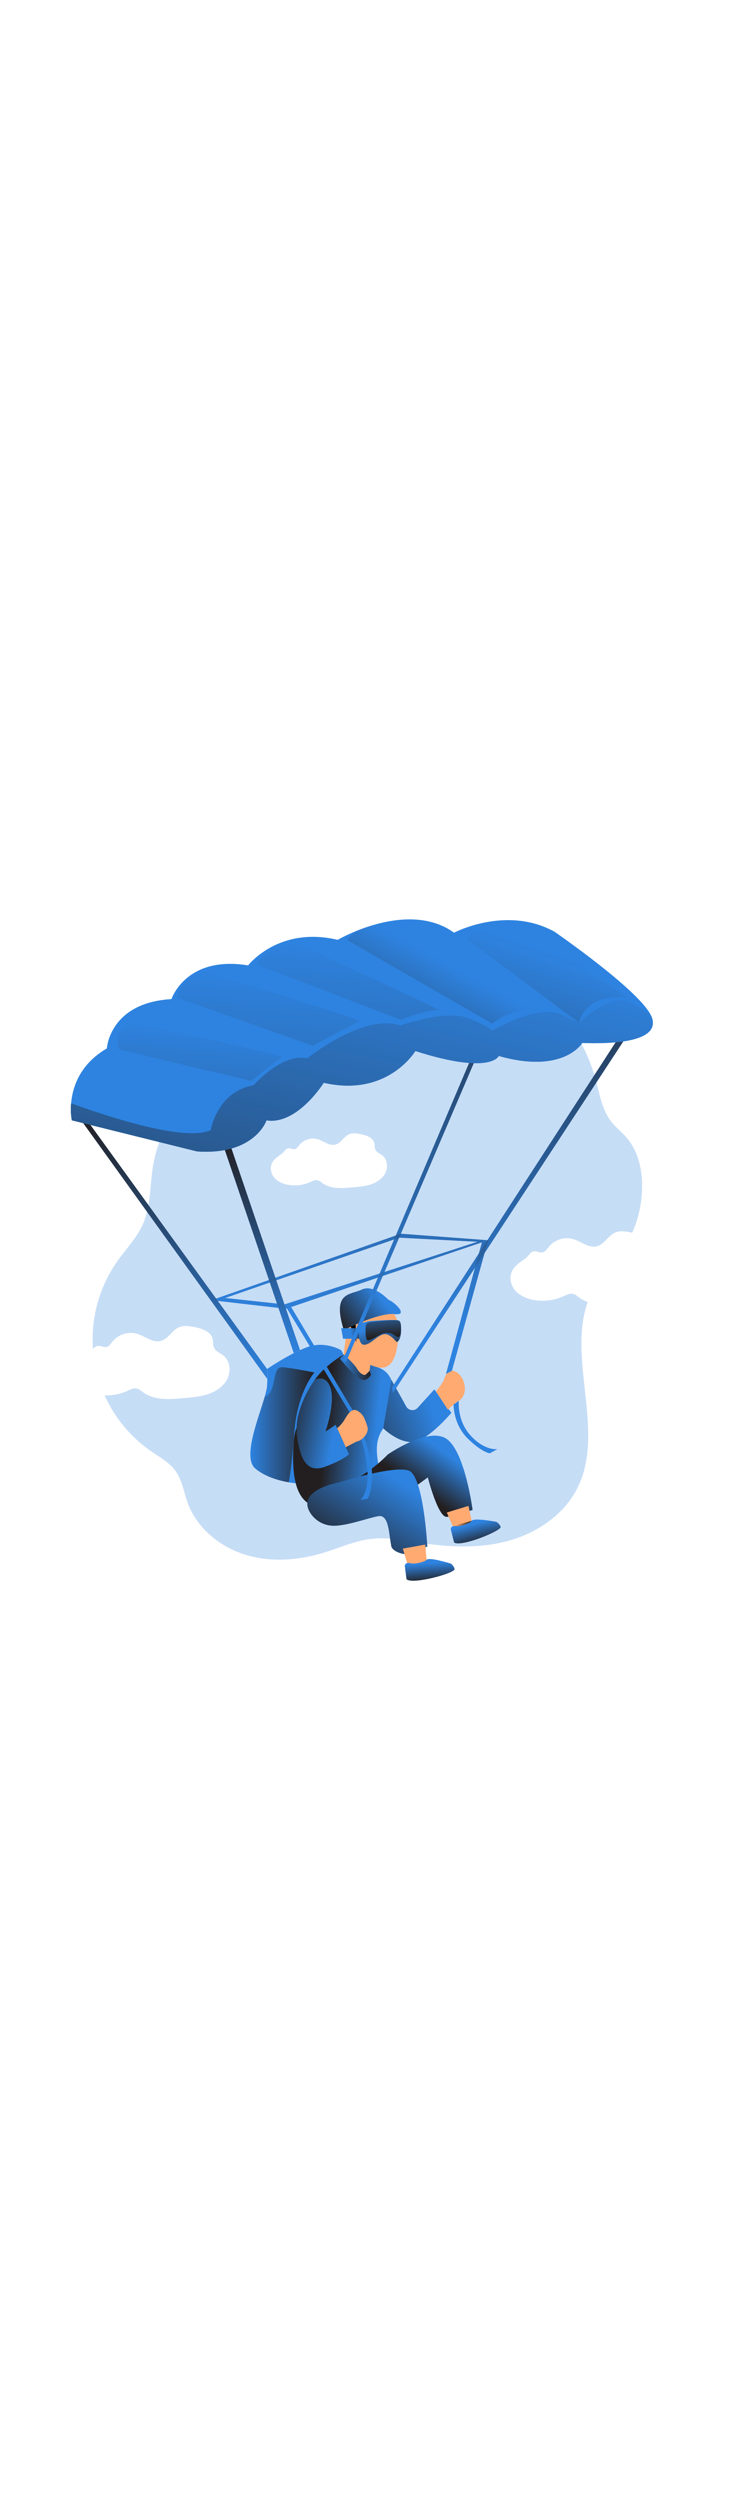<svg id="_0001_analysis" xmlns="http://www.w3.org/2000/svg" xmlns:xlink="http://www.w3.org/1999/xlink" viewBox="0 0 500 500" data-imageid="parachute-11" imageName="Parachute" class="illustrations_image" style="width: 150px;"><defs><style>.cls-1_parachute-11{fill:url(#linear-gradient);}.cls-1_parachute-11,.cls-2_parachute-11,.cls-3_parachute-11,.cls-4_parachute-11,.cls-5_parachute-11,.cls-6_parachute-11,.cls-7_parachute-11,.cls-8_parachute-11,.cls-9_parachute-11,.cls-10_parachute-11,.cls-11_parachute-11,.cls-12_parachute-11,.cls-13_parachute-11,.cls-14_parachute-11,.cls-15_parachute-11,.cls-16_parachute-11,.cls-17_parachute-11,.cls-18_parachute-11,.cls-19_parachute-11,.cls-20_parachute-11,.cls-21_parachute-11,.cls-22_parachute-11,.cls-23_parachute-11,.cls-24_parachute-11,.cls-25_parachute-11,.cls-26_parachute-11,.cls-27_parachute-11,.cls-28_parachute-11,.cls-29_parachute-11,.cls-30_parachute-11,.cls-31_parachute-11,.cls-32_parachute-11{stroke-width:0px;}.cls-2_parachute-11{fill:url(#linear-gradient-25-parachute-11);}.cls-3_parachute-11{fill:url(#linear-gradient-11-parachute-11);}.cls-4_parachute-11{fill:url(#linear-gradient-12-parachute-11);}.cls-5_parachute-11{fill:url(#linear-gradient-13-parachute-11);}.cls-6_parachute-11{fill:url(#linear-gradient-10-parachute-11);}.cls-7_parachute-11{fill:url(#linear-gradient-17-parachute-11);}.cls-8_parachute-11{fill:url(#linear-gradient-16-parachute-11);}.cls-9_parachute-11{fill:url(#linear-gradient-19-parachute-11);}.cls-10_parachute-11{fill:url(#linear-gradient-15-parachute-11);}.cls-11_parachute-11{fill:url(#linear-gradient-23-parachute-11);}.cls-12_parachute-11{fill:url(#linear-gradient-21-parachute-11);}.cls-13_parachute-11{fill:url(#linear-gradient-18-parachute-11);}.cls-14_parachute-11{fill:url(#linear-gradient-14-parachute-11);}.cls-15_parachute-11{fill:url(#linear-gradient-22-parachute-11);}.cls-16_parachute-11{fill:url(#linear-gradient-20-parachute-11);}.cls-17_parachute-11{fill:url(#linear-gradient-27-parachute-11);}.cls-18_parachute-11{fill:url(#linear-gradient-24-parachute-11);}.cls-19_parachute-11{fill:url(#linear-gradient-26-parachute-11);}.cls-20_parachute-11{fill:url(#linear-gradient-4-parachute-11);}.cls-21_parachute-11{fill:url(#linear-gradient-2-parachute-11);}.cls-22_parachute-11{fill:url(#linear-gradient-3-parachute-11);}.cls-23_parachute-11{fill:url(#linear-gradient-8-parachute-11);}.cls-24_parachute-11{fill:url(#linear-gradient-9-parachute-11);}.cls-25_parachute-11{fill:url(#linear-gradient-7-parachute-11);}.cls-26_parachute-11{fill:url(#linear-gradient-5-parachute-11);}.cls-27_parachute-11{fill:url(#linear-gradient-6-parachute-11);}.cls-29_parachute-11{isolation:isolate;opacity:.27;}.cls-29_parachute-11,.cls-32_parachute-11{fill:#68e1fd;}.cls-30_parachute-11{fill:#fff;}.cls-31_parachute-11{fill:#ffaa71;}</style><linearGradient id="linear-gradient-parachute-11" x1="166.84" y1="142.69" x2="229.67" y2="142.69" gradientTransform="translate(0 502) scale(1 -1)" gradientUnits="userSpaceOnUse"><stop offset="0" stop-color="#231f20" stop-opacity="0"/><stop offset="1" stop-color="#231f20"/></linearGradient><linearGradient id="linear-gradient-2-parachute-11" x1="200.3" y1="-1369.05" x2="242.99" y2="-1369.05" gradientTransform="translate(-33.42 1735.53)" xlink:href="#linear-gradient-parachute-11"/><linearGradient id="linear-gradient-3-parachute-11" x1="284.11" y1="-1362.19" x2="250.42" y2="-1365.6" gradientTransform="translate(-33.42 1735.53)" xlink:href="#linear-gradient-parachute-11"/><linearGradient id="linear-gradient-4-parachute-11" x1="319.51" y1="-1384.7" x2="250.59" y2="-1359.33" gradientTransform="translate(-33.42 1735.53)" xlink:href="#linear-gradient-parachute-11"/><linearGradient id="linear-gradient-5-parachute-11" x1="287.66" y1="-1453.36" x2="261.35" y2="-1433.3" gradientTransform="translate(-33.42 1735.53)" xlink:href="#linear-gradient-parachute-11"/><linearGradient id="linear-gradient-6-parachute-11" x1="324.56" y1="-1354.47" x2="306.95" y2="-1330.05" gradientTransform="translate(-33.42 1735.53)" xlink:href="#linear-gradient-parachute-11"/><linearGradient id="linear-gradient-7-parachute-11" x1="297.35" y1="-1332.99" x2="261" y2="-1276.2" gradientTransform="translate(-33.42 1735.53)" xlink:href="#linear-gradient-parachute-11"/><linearGradient id="linear-gradient-8-parachute-11" x1="256.83" y1="-1367.86" x2="221.61" y2="-1374.3" gradientTransform="translate(-33.42 1735.53)" xlink:href="#linear-gradient-parachute-11"/><linearGradient id="linear-gradient-9-parachute-11" x1="349.78" y1="-1303.17" x2="353.19" y2="-1289.54" gradientTransform="translate(-33.42 1735.53)" xlink:href="#linear-gradient-parachute-11"/><linearGradient id="linear-gradient-10-parachute-11" x1="319.68" y1="-1276.74" x2="320.53" y2="-1264.1" gradientTransform="translate(-33.42 1735.53)" xlink:href="#linear-gradient-parachute-11"/><linearGradient id="linear-gradient-11-parachute-11" x1="335.75" y1="-1303.24" x2="347.94" y2="-1303.24" gradientTransform="translate(-33.42 1735.53)" xlink:href="#linear-gradient-parachute-11"/><linearGradient id="linear-gradient-12-parachute-11" x1="264.92" y1="-1429.94" x2="274.19" y2="-1430.8" gradientTransform="translate(-31 1735.53)" xlink:href="#linear-gradient-parachute-11"/><linearGradient id="linear-gradient-13-parachute-11" x1="285.63" y1="-1434.82" x2="291.4" y2="-1415.89" gradientTransform="translate(-33.42 1735.53)" xlink:href="#linear-gradient-parachute-11"/><linearGradient id="linear-gradient-14-parachute-11" x1="287.61" y1="-1449.11" x2="289.31" y2="-1427.67" gradientTransform="translate(-33.42 1735.53)" xlink:href="#linear-gradient-parachute-11"/><linearGradient id="linear-gradient-15-parachute-11" x1="260.04" y1="-1407.42" x2="280.77" y2="-1407.42" gradientTransform="translate(-33.42 1735.53)" xlink:href="#linear-gradient-parachute-11"/><linearGradient id="linear-gradient-16-parachute-11" x1="363.63" y1="-1422.43" x2="396.57" y2="-1742.75" gradientTransform="translate(-33.42 1735.53)" xlink:href="#linear-gradient-parachute-11"/><linearGradient id="linear-gradient-17-parachute-11" x1="297.91" y1="-1429.18" x2="330.86" y2="-1749.5" gradientTransform="translate(-33.42 1735.53)" xlink:href="#linear-gradient-parachute-11"/><linearGradient id="linear-gradient-18-parachute-11" x1="106.43" y1="173.41" x2="123.05" y2="335.11" xlink:href="#linear-gradient-parachute-11"/><linearGradient id="linear-gradient-19-parachute-11" x1="167.04" y1="186.26" x2="181.02" y2="322.16" xlink:href="#linear-gradient-parachute-11"/><linearGradient id="linear-gradient-20-parachute-11" x1="262.56" y1="-1432.82" x2="295.5" y2="-1753.13" gradientTransform="translate(-33.42 1735.53)" xlink:href="#linear-gradient-parachute-11"/><linearGradient id="linear-gradient-21-parachute-11" x1="340.01" y1="-1424.61" x2="372.95" y2="-1744.92" gradientTransform="translate(-31 1735.53)" xlink:href="#linear-gradient-parachute-11"/><linearGradient id="linear-gradient-22-parachute-11" x1="295.65" y1="-1705.69" x2="203.65" y2="-1283.13" gradientTransform="translate(-33.42 1735.53)" xlink:href="#linear-gradient-parachute-11"/><linearGradient id="linear-gradient-23-parachute-11" x1="168.1" y1="-1636.32" x2="146.23" y2="-1367.69" gradientTransform="translate(-33.42 1735.53)" xlink:href="#linear-gradient-parachute-11"/><linearGradient id="linear-gradient-24-parachute-11" x1="214.3" y1="-1671.8" x2="184.77" y2="-1308.98" gradientTransform="translate(-33.42 1735.53)" xlink:href="#linear-gradient-parachute-11"/><linearGradient id="linear-gradient-25-parachute-11" x1="267.83" y1="-1691.74" x2="236.93" y2="-1312.12" gradientTransform="translate(-33.42 1735.53)" xlink:href="#linear-gradient-parachute-11"/><linearGradient id="linear-gradient-26-parachute-11" x1="336.54" y1="-1673.43" x2="277.85" y2="-1565.52" gradientTransform="translate(-33.42 1735.53)" xlink:href="#linear-gradient-parachute-11"/><linearGradient id="linear-gradient-27-parachute-11" x1="401.2" y1="-1683.52" x2="329.65" y2="-1465.43" gradientTransform="translate(-33.42 1735.53)" xlink:href="#linear-gradient-parachute-11"/></defs><g id="background_parachute-11"><path class="cls-29_parachute-11 targetColor" d="M101.85,194.97c-1.94,12.69-1.39,26.05-6.6,37.78-4.03,9.08-11.09,16.33-16.85,24.44-28.94,40.93-19.23,97.58,21.71,126.52.35.25.7.49,1.05.73,5.6,3.84,11.78,7.21,15.77,12.7,4.54,6.23,5.58,14.26,8.22,21.5,6.13,16.76,21.39,29.25,38.47,34.5,17.07,5.25,35.68,3.75,52.73-1.54,10.19-3.17,20.07-7.68,30.66-9,11.79-1.46,23.66,1.15,35.42,2.89,19.29,2.87,39.33,3.41,58.02-2.09,18.69-5.5,36.09-17.65,44.7-35.15,20.01-40.67-11.7-94.11,11.19-133.22,4.96-8.48,12.1-15.43,17.77-23.47,9.22-13.18,14.1-28.91,13.98-44.99-.12-11.22-2.93-22.81-10.21-31.36-3.38-3.96-7.6-7.17-10.75-11.33-5.32-7.06-7.06-16.04-9.22-24.58-4.84-18.8-13.58-37.8-29.76-48.52-15.13-9.99-34.18-11.26-52.28-11.46-15.48-.16-31.1.23-46.17,3.79-29.71,7.02-55.42,25.78-85.68,30.81-25.7,4.15-48.78,18.14-64.35,39.01-9.26,12.35-15.38,26.77-17.82,42.02v.02Z" style="fill: rgb(46, 131, 224);"/></g><g id="cloud_parachute-11"><path class="cls-30_parachute-11" d="M340.34,267.58c-.28,4.15,1.44,8.18,4.61,10.87,3.17,2.62,7.02,4.31,11.09,4.86,6.64,1.11,13.45.24,19.6-2.5,2.02-.92,4.2-2.07,6.37-1.59,1.62.35,2.9,1.54,4.25,2.53,7.53,5.51,17.79,4.68,27.09,3.83,5.57-.5,11.23-.95,16.51-2.78,5.28-1.84,10.26-5.3,12.65-10.37,2.39-5.06,1.54-11.83-2.85-15.29-2.17-1.71-5.15-2.71-6.26-5.25-.75-1.72-.39-3.73-.79-5.58-1.1-5.04-7.06-7.06-12.1-8.07-3.5-.7-7.26-1.29-10.51.15-4.64,2.07-7.06,7.8-12.01,9.08-5.41,1.46-10.4-3.13-15.75-4.75-6-1.7-12.44.32-16.4,5.14-1.18,1.48-2.29,3.34-4.16,3.68-2.47.45-4.47-1.56-6.91-.38-1.34.66-3.03,3.36-4.45,4.38-4.43,3.24-9.28,6.06-9.97,12.04h0Z"/><path class="cls-30_parachute-11" d="M180.56,194.77c-.2,3.11,1.08,6.13,3.46,8.15,2.38,1.96,5.26,3.22,8.31,3.63,4.96.82,10.05.16,14.63-1.9,1.52-.69,3.15-1.55,4.78-1.2,1.18.41,2.26,1.06,3.18,1.9,5.64,4.12,13.31,3.51,20.27,2.87,4.18-.38,8.41-.71,12.36-2.09s7.69-3.97,9.47-7.76c1.79-3.78,1.16-8.86-2.14-11.46-1.62-1.27-3.86-2.02-4.68-3.92-.56-1.3-.3-2.79-.6-4.18-.83-3.78-5.29-5.32-9.08-6.05-2.61-.52-5.43-1.01-7.87.11-3.47,1.54-5.32,5.83-8.99,6.82-4.03,1.09-7.79-2.34-11.8-3.56-4.49-1.27-9.31.24-12.27,3.85-.88,1.11-1.71,2.5-3.11,2.75-1.85.34-3.35-1.17-5.17-.28-1.01.49-2.3,2.51-3.34,3.28-3.31,2.41-6.94,4.53-7.43,9.03h.02Z"/><path class="cls-30_parachute-11" d="M49.6,330.74c-.28,4.15,1.44,8.18,4.61,10.87,3.18,2.62,7.02,4.3,11.09,4.86,6.63,1.09,13.43.21,19.56-2.54,2.02-.92,4.2-2.07,6.37-1.59,1.62.35,2.9,1.55,4.25,2.53,7.53,5.51,17.79,4.68,27.09,3.83,5.58-.5,11.23-.94,16.51-2.78,5.28-1.85,10.27-5.31,12.65-10.37,2.38-5.06,1.55-11.83-2.85-15.29-2.17-1.71-5.15-2.71-6.25-5.24-.76-1.73-.39-3.74-.8-5.59-1.1-5.04-7.06-7.06-12.1-8.07-3.49-.7-7.25-1.29-10.51.16-4.64,2.02-7.06,7.79-12.01,9.08-5.41,1.45-10.39-3.14-15.75-4.76-6.01-1.72-12.46.29-16.43,5.11-1.17,1.49-2.29,3.34-4.16,3.68-2.46.46-4.47-1.56-6.91-.37-1.34.65-3.03,3.35-4.45,4.37-4.4,3.27-9.25,6.09-9.9,12.11h0Z"/></g><g id="character_parachute-11"><path class="cls-32_parachute-11 targetColor" d="M227.46,316.77s-10.66-6.43-22.57-2.08c-11.91,4.36-26.84,14.59-26.84,14.59,0,0,.62.54,0,11.14s-18.2,46.32-7.99,55.11c10.22,8.78,27.07,9.9,27.07,9.9,0,0,42.67-70.69,30.33-88.67h0Z" style="fill: rgb(46, 131, 224);"/><path class="cls-1_parachute-11" d="M197.13,405.44s-1.87-.12-4.73-.62c-5.76-1-15.55-3.43-22.38-9.29-8.45-7.26,2.12-32.94,6.37-47.61.8-2.43,1.34-4.95,1.62-7.49.1-1.74.17-3.22.21-4.46l-.19-6.7c.45-.31,8.76-5.97,17.81-10.57l4.17-2.02c1.64-.74,3.26-1.42,4.83-1.99,11.92-4.35,22.58,2.08,22.58,2.08,12.38,17.98-30.29,88.67-30.29,88.67Z"/><path class="cls-21_parachute-11" d="M209.57,331.64s-11.44,13.06-13.39,40.03c-1.94,26.3-3.65,32.85-3.74,33.16-5.76-1.01-15.55-3.43-22.38-9.29-8.45-7.26,2.12-32.95,6.37-47.61,1.79-.71,3.25-2.07,4.08-3.8,3.33-6.84,1.9-16.21,7.57-15.99,5.68.22,21.48,3.5,21.48,3.5h.01Z"/><path class="cls-32_parachute-11 targetColor" d="M229.16,319.57s-23.59,13.5-23.59,28.69-8.73,12.41-9.83,30.26-.09,37.24,12.95,41.85c13.04,4.62,33.19-16.05,42.26-20.4,5.13-2.47-4.97-17.88,4.56-31.11,7.85-10.91,4.78-17.7,5.44-18.4,1.52-1.6,4.11-18.1-9.38-22.36-7.64-2.36-15.12-5.21-22.4-8.53h0Z" style="fill: rgb(46, 131, 224);"/><path class="cls-22_parachute-11" d="M229.16,319.57c-2.54,1.51-4.98,3.17-7.32,4.96-6.92,5.27-16.27,14.12-16.27,23.72,0,15.18-8.73,12.41-9.83,30.26s-.09,37.24,12.95,41.85c13.04,4.62,33.19-16.05,42.26-20.4,5.13-2.47-4.97-17.88,4.56-31.11,7.85-10.91,4.78-17.7,5.44-18.4,1.52-1.6,4.11-18.1-9.38-22.36-7.64-2.36-15.12-5.21-22.4-8.52h0Z"/><path class="cls-32_parachute-11 targetColor" d="M260.94,336.53l9.9,17.79c1.27,2.27,4.13,3.08,6.39,1.81.45-.25.85-.57,1.19-.95l11.16-12.31,11.34,15.63s-15.39,18.39-25.33,19.4c-9.94,1.02-20.09-9.08-20.09-9.08l5.44-32.3h0Z" style="fill: rgb(46, 131, 224);"/><path class="cls-20_parachute-11" d="M260.94,336.53l9.9,17.79c1.27,2.27,4.13,3.08,6.39,1.81.45-.25.85-.57,1.19-.95l11.16-12.31,11.34,15.63s-15.39,18.39-25.33,19.4c-9.94,1.02-20.09-9.08-20.09-9.08l5.44-32.3h0Z"/><path class="cls-31_parachute-11" d="M246.91,326.17l-.73,6.36s-6.38,4.88-10.46-1.14c-4.07-6.02-7.14-8.14-7.14-8.14l2.02-15.2,16.31,18.11h0Z"/><path class="cls-31_parachute-11" d="M265.32,297.94s3.15,34.39-13.73,30.16c-16.87-4.24-20.96-19.55-22.34-24.76s22.78-39.13,36.07-5.4Z"/><path class="cls-32_parachute-11 targetColor" d="M229.22,303.35s3.25-1.66,7.86-3.68c7.73-3.38,19.26-7.75,25.8-6.97,10.45,1.24-.8-8.69-3.91-9.52,0,0-9.77-10.61-17.69-6.86s-20.06,1.48-12.05,27.03h0Z" style="fill: rgb(46, 131, 224);"/><path class="cls-26_parachute-11" d="M229.22,303.35s3.25-1.66,7.86-3.68c7.73-3.38,19.26-7.75,25.8-6.97,10.45,1.24-.8-8.69-3.91-9.52,0,0-9.77-10.61-17.69-6.86s-20.06,1.48-12.05,27.03h0Z"/><polygon class="cls-28_parachute-11" points="237.56 311.41 237.08 299.66 233.89 301.1 237.56 311.41"/><path class="cls-32_parachute-11 targetColor" d="M209.57,420.81s-.69-7.76,17.48-13.83c18.16-6.07,31.41-20.64,31.41-20.64,0,0,27.76-19.38,39.76-10.09,12,9.3,16.83,47.01,16.83,47.01,0,0-11.4,3.9-17.15,4.59s-12.69-26.31-12.69-26.31l-26.66,19.43s-27.01,22.21-48.99-.17h.01Z" style="fill: rgb(46, 131, 224);"/><path class="cls-27_parachute-11" d="M209.57,420.81s-.69-7.76,17.48-13.83c18.16-6.07,31.41-20.64,31.41-20.64,0,0,27.76-19.38,39.76-10.09,12,9.3,16.83,47.01,16.83,47.01,0,0-11.4,3.9-17.15,4.59s-12.69-26.31-12.69-26.31l-26.66,19.43s-27.01,22.21-48.99-.17h.01Z"/><path class="cls-32_parachute-11 targetColor" d="M206.75,425.06c3.47,5.55,9.6,8.87,16.14,8.73,8.95-.11,22.37-5.12,29.25-6.39,7.24-1.32,7.06,11.71,8.73,20.02.69,3.46,8.07,5.97,11.48,5.15l12.53-4.92s-2.44-46.91-12.37-50.62-46.33,7.87-46.33,7.87c0,0-28.76,4.89-19.41,20.16h-.02Z" style="fill: rgb(46, 131, 224);"/><path class="cls-25_parachute-11" d="M206.75,425.06c3.47,5.55,9.6,8.87,16.14,8.73,8.95-.11,22.37-5.12,29.25-6.39,7.24-1.32,7.06,11.71,8.73,20.02.69,3.46,8.07,5.97,11.48,5.15l12.53-4.92s-2.44-46.91-12.37-50.62-46.33,7.87-46.33,7.87c0,0-28.76,4.89-19.41,20.16h-.02Z"/><path class="cls-32_parachute-11 targetColor" d="M209.83,336.53s-9.28,12.28-11.68,27.14c-1.01,6.43.08,13.55,1.69,19.56,2.64,9.88,7.63,14.81,17.15,11.09,4.1-1.61,10.46-3.85,15.67-8.14l-8.91-19.63-6.77,4.48s6.51-18.63,3.49-28.66c-3.02-10.04-10.65-5.84-10.65-5.84h.01Z" style="fill: rgb(46, 131, 224);"/><path class="cls-23_parachute-11" d="M209.83,336.53s-9.28,12.28-11.68,27.14c-1.01,6.43.08,13.55,1.69,19.56,2.64,9.88,7.63,14.81,17.15,11.09,4.1-1.61,10.46-3.85,15.67-8.14l-8.91-19.63-6.77,4.48s6.51-18.63,3.49-28.66c-3.02-10.04-10.65-5.84-10.65-5.84h.01Z"/><path class="cls-31_parachute-11" d="M224.79,368.77c1.74-1.45,3.26-3.15,4.51-5.04,2.02-3.16,4.6-8.75,8.68-6.72,2.49,1.24,4.39,3.42,5.28,6.05.82,1.88,1.48,3.84,1.95,5.84,0,4.03-3.71,7.91-6.99,8.62l-.41.09-7.29,3.83-5.73-12.68h0Z"/><path class="cls-31_parachute-11" d="M290.63,344.32s4.49-5.61,5.28-7.8,2.09-5.93,5.04-6.05,6.15,2.51,7.7,6.05c3.03,6.99.12,12.58-2.72,13.94s-7.26,6.05-7.26,6.05l-8.04-12.19Z"/><path class="cls-31_parachute-11" d="M268.56,449.03l3.46,11.6s10.09-.25,12.55-2.7l-1.12-11.58-14.89,2.68h0Z"/><path class="cls-32_parachute-11 targetColor" d="M269.95,461.22c-.32-1.07.29-2.19,1.36-2.51.21-.06.44-.09.66-.08.7-.03,1.41.05,2.09.24,1.7.55,8.59-.56,10.43-2.43s16.04,2.57,16.04,2.57c1.25.86,2.14,2.15,2.51,3.62.77,2.63-27.82,10.55-32.01,6.81l-1.07-8.22h0Z" style="fill: rgb(46, 131, 224);"/><path class="cls-31_parachute-11" d="M297.89,424.98l4.78,11.09s9.98-1.43,12.1-4.15l-2.46-11.38-14.42,4.43h0Z"/><path class="cls-32_parachute-11 targetColor" d="M300.68,436.9c-.45-1.02.02-2.21,1.04-2.66.19-.08.4-.14.61-.16.7-.11,1.4-.11,2.1,0,1.76.35,8.47-1.55,10.09-3.63,1.61-2.08,16.23.69,16.23.69,1.37.7,2.43,1.88,2.98,3.32,1.07,2.53-26.38,13.74-30.99,10.5l-2.05-8.06h-.01Z" style="fill: rgb(46, 131, 224);"/><path class="cls-24_parachute-11" d="M300.68,436.9c-.45-1.02.02-2.21,1.04-2.66.19-.08.4-.14.61-.16.7-.11,1.4-.11,2.1,0,1.76.35,8.47-1.55,10.09-3.63,1.61-2.08,16.23.69,16.23.69,1.37.7,2.43,1.88,2.98,3.32,1.07,2.53-26.38,13.74-30.99,10.5l-2.05-8.06h-.01Z"/><path class="cls-6_parachute-11" d="M269.95,461.22c-.32-1.07.29-2.19,1.36-2.51.21-.06.44-.09.66-.08.7-.03,1.41.05,2.09.24,1.7.55,8.59-.56,10.43-2.43s16.04,2.57,16.04,2.57c1.25.86,2.14,2.15,2.51,3.62.77,2.63-27.82,10.55-32.01,6.81l-1.07-8.22h0Z"/><path class="cls-3_parachute-11" d="M302.33,434.08c.7-.11,1.4-.11,2.1,0,1.76.35,8.47-1.55,10.09-3.63"/><polygon class="cls-32_parachute-11 targetColor" points="227.46 302.1 238.92 302.1 239.78 309.13 228.71 309.13 227.46 302.1" style="fill: rgb(46, 131, 224);"/><polygon class="cls-4_parachute-11" points="227.46 302.1 238.92 302.1 239.78 309.13 228.71 309.13 227.46 302.1"/><path class="cls-32_parachute-11 targetColor" d="M246.66,297.33s-8.19,1.07-7.74,4.77-.23,12.22,4.99,10.88,9.81-8.98,15.05-6.35,4.93,6.54,6.98,3.45c2.05-3.09,2.02-12.41-.39-13.2s-18.89.45-18.89.45h0Z" style="fill: rgb(46, 131, 224);"/><path class="cls-5_parachute-11" d="M246.66,297.33s-8.19,1.07-7.74,4.77-.23,12.22,4.99,10.88,9.81-8.98,15.05-6.35,4.93,6.54,6.98,3.45c2.05-3.09,2.02-12.41-.39-13.2s-18.89.45-18.89.45h0Z"/><path class="cls-32_parachute-11 targetColor" d="M248.12,297.94c-1.27-.02-2.52.33-3.59,1.01-1.29,1.07-1.08,9.75.24,11.09s8.28-3.9,10.72-4.47c2.75-.8,5.72-.21,7.95,1.59,2.5,2.16,3.5-.57,3.5-.57,0,0,1.29-8.01-.79-9.34-2.08-1.33-18.03.69-18.03.69Z" style="fill: rgb(46, 131, 224);"/><path class="cls-14_parachute-11" d="M248.12,297.94c-1.27-.02-2.52.33-3.59,1.01-1.29,1.07-1.08,9.75.24,11.09s8.28-3.9,10.72-4.47c2.75-.8,5.72-.21,7.95,1.59,2.5,2.16,3.5-.57,3.5-.57,0,0,1.29-8.01-.79-9.34-2.08-1.33-18.03.69-18.03.69Z"/><path class="cls-32_parachute-11 targetColor" d="M229.16,319.57s6.97,6.28,8.81,9.5,4.66,4.73,5.69,4.03c1-.79,1.92-1.68,2.75-2.65l.94,2.6s-2.19,4.55-6.2,3.43-14.53-13.98-14.53-13.98l2.54-2.93Z" style="fill: rgb(46, 131, 224);"/><path class="cls-10_parachute-11" d="M229.16,319.57s6.97,6.28,8.81,9.5,4.66,4.73,5.69,4.03c1-.79,1.92-1.68,2.75-2.65l.94,2.6s-2.19,4.55-6.2,3.43-14.53-13.98-14.53-13.98l2.54-2.93Z"/></g><g id="parachute_parachute-11"><path class="cls-32_parachute-11 targetColor" d="M417.39,108.09l-155.32,237.01-.92-3.24,149.27-230.36s2.9-5.11,6.97-3.41h0Z" style="fill: rgb(46, 131, 224);"/><path class="cls-32_parachute-11 targetColor" d="M314.04,122.21l-85.45,201.05,1.94,1.7,86.13-201.43s3.36-3.32-2.61-1.32h-.01Z" style="fill: rgb(46, 131, 224);"/><path class="cls-32_parachute-11 targetColor" d="M388.17,111.95s-12.4,20.99-55.66,8.66c0,0-5.16,12.85-55.61-3.29,0,0-18.36,30.95-61.06,21.18,0,0-17.62,28.24-38.17,25.05,0,0-7.75,23.42-46.39,20.69l-83.41-20.72c-.67-3.75-.82-7.58-.45-11.38.88-10.45,5.57-25.88,23.82-36.57,0,0,1.69-30.45,43.08-32.86,0,0,9.46-29.25,51.1-22.47,0,0,20.17-26.39,59.73-17.03,0,0,46.39-27.23,77.57-4.77,0,0,34.75-18.39,66.9-.68,0,0,59.27,40.85,64.96,57.2h0c5.71,16.37-26.42,17.78-46.39,16.98h-.02Z" style="fill: rgb(46, 131, 224);"/><path class="cls-32_parachute-11 targetColor" d="M178.22,335.97L51.26,159.51l6.45,3.53,120.32,166.23h-.02s.43.39.21,6.7Z" style="fill: rgb(46, 131, 224);"/><path class="cls-32_parachute-11 targetColor" d="M200.01,316.68c-1.39.63-2.79,1.31-4.17,2.02l-47.71-140.59c2.08-3.19,4.74,0,4.74,0l47.14,138.57h0Z" style="fill: rgb(46, 131, 224);"/><path class="cls-32_parachute-11 targetColor" d="M267.23,239.11l-126.28,44.33,49.71,5.71,134.75-45.69-58.18-4.35h0ZM189.68,286.23l-39.53-4.27,115.98-40.2,52.18,2.72-128.64,41.74h0Z" style="fill: rgb(46, 131, 224);"/><polygon class="cls-32_parachute-11 targetColor" points="189.67 286.23 233.1 358.14 235 356.54 193.05 286.23 189.67 286.23" style="fill: rgb(46, 131, 224);"/><polygon class="cls-32_parachute-11 targetColor" points="321.27 244.87 297.31 332.61 301.29 330.49 325.42 243.46 321.27 244.87" style="fill: rgb(46, 131, 224);"/><path class="cls-8_parachute-11" d="M417.39,108.09l-155.32,237.01-.92-3.24,149.27-230.36s2.9-5.11,6.97-3.41h0Z"/><path class="cls-7_parachute-11" d="M314.04,122.21l-85.45,201.05,1.94,1.7,86.13-201.43s3.36-3.32-2.61-1.32h-.01Z"/><path class="cls-13_parachute-11" d="M178.22,335.97L51.26,159.51l6.45,3.53,120.32,166.23h-.02s.43.39.21,6.7Z"/><path class="cls-9_parachute-11" d="M200.01,316.68c-1.39.63-2.79,1.31-4.17,2.02l-47.71-140.59c2.08-3.19,4.74,0,4.74,0l47.14,138.57h0Z"/><path class="cls-16_parachute-11" d="M267.23,239.11l-126.28,44.33,49.71,5.71,134.75-45.69-58.18-4.35h0ZM189.68,286.23l-39.53-4.27,115.98-40.2,52.18,2.72-128.64,41.74h0Z"/><polygon class="cls-12_parachute-11" points="321.27 244.87 297.31 332.61 301.29 330.49 325.42 243.46 321.27 244.87"/><path class="cls-32_parachute-11 targetColor" d="M302.36,352.99s-.2,13.05,9.33,22.52,14.84,10,14.84,10l5.14-2.87s-7.98,1.6-17.63-8.65c-9.65-10.26-8.14-23.52-8.14-23.52l-3.54,2.52h0Z" style="fill: rgb(46, 131, 224);"/><path class="cls-32_parachute-11 targetColor" d="M240.9,376.27s9.71,28.65-.55,40.34l4.87-.87s3.75-7.33,2.64-19.29c-.74-7.45-2.45-14.77-5.11-21.76l-1.85,1.58h0Z" style="fill: rgb(46, 131, 224);"/><path class="cls-32_parachute-11 targetColor" d="M388.17,111.95s-12.4,20.99-55.66,8.66c0,0-5.16,12.85-55.61-3.29,0,0-18.36,30.95-61.06,21.18,0,0-17.62,28.24-38.17,25.05,0,0-7.75,23.42-46.39,20.69l-83.41-20.72c-.67-3.75-.82-7.58-.45-11.38,19.92,7.31,75.16,26.22,93.05,17.9,0,0,4.31-25.77,28.54-29.9,0,0,18.91-21.7,35.82-17.94,0,0,37.17-30.13,62.18-21.95,0,0,29.91-10.56,44.33-5.11s16.79,8.59,16.79,8.59c0,0,30.31-18.15,46.66-10.48l11.24,5.28s19.6-19.38,32.7-13.96c12.69,5.26,15.68,10.09,15.85,10.38h0c5.71,16.37-26.42,17.78-46.39,16.98l-.02.02Z" style="fill: rgb(46, 131, 224);"/><path class="cls-15_parachute-11" d="M388.17,111.95s-12.4,20.99-55.66,8.66c0,0-5.16,12.85-55.61-3.29,0,0-18.36,30.95-61.06,21.18,0,0-17.62,28.24-38.17,25.05,0,0-7.75,23.42-46.39,20.69l-83.41-20.72c-.67-3.75-.82-7.58-.45-11.38,19.92,7.31,75.16,26.22,93.05,17.9,0,0,4.31-25.77,28.54-29.9,0,0,18.91-21.7,35.82-17.94,0,0,37.17-30.13,62.18-21.95,0,0,29.91-10.56,44.33-5.11s16.79,8.59,16.79,8.59c0,0,30.31-18.15,46.66-10.48l11.24,5.28s19.6-19.38,32.7-13.96c12.69,5.26,15.68,10.09,15.85,10.38h0c5.71,16.37-26.42,17.78-46.39,16.98l-.02.02Z"/><path class="cls-11_parachute-11" d="M79.57,116.3l88.03,21.01s16.94-14.51,20.64-15.72-98.01-22.52-98.01-22.52c0,0-16.52,2.65-10.65,17.24h-.01Z"/><path class="cls-18_parachute-11" d="M117.81,81.74l90.87,32.09s27.23-14.98,30.95-16.14-102.65-32.83-102.65-32.83c0,0-15.33,1.54-19.17,16.87h0Z"/><path class="cls-2_parachute-11" d="M170.91,59.59l96.26,36.91s17.89-7.17,25.56-6.26c3.86.45-95.03-44.54-95.03-44.54,0,0-18.92,1.11-26.79,13.89Z"/><path class="cls-19_parachute-11" d="M231.54,43.4l96.7,55.66s13.34-12.57,41.74-9.73c3.86.39-108.66-57.26-108.66-57.26,0,0-21.93-1.45-29.78,11.33h0Z"/><path class="cls-17_parachute-11" d="M311.37,42.67l74.68,55.87s2.93-19.65,31.34-16.81c3.86.39-76.25-50.36-76.25-50.36,0,0-21.92-1.45-29.77,11.3Z"/></g></svg>